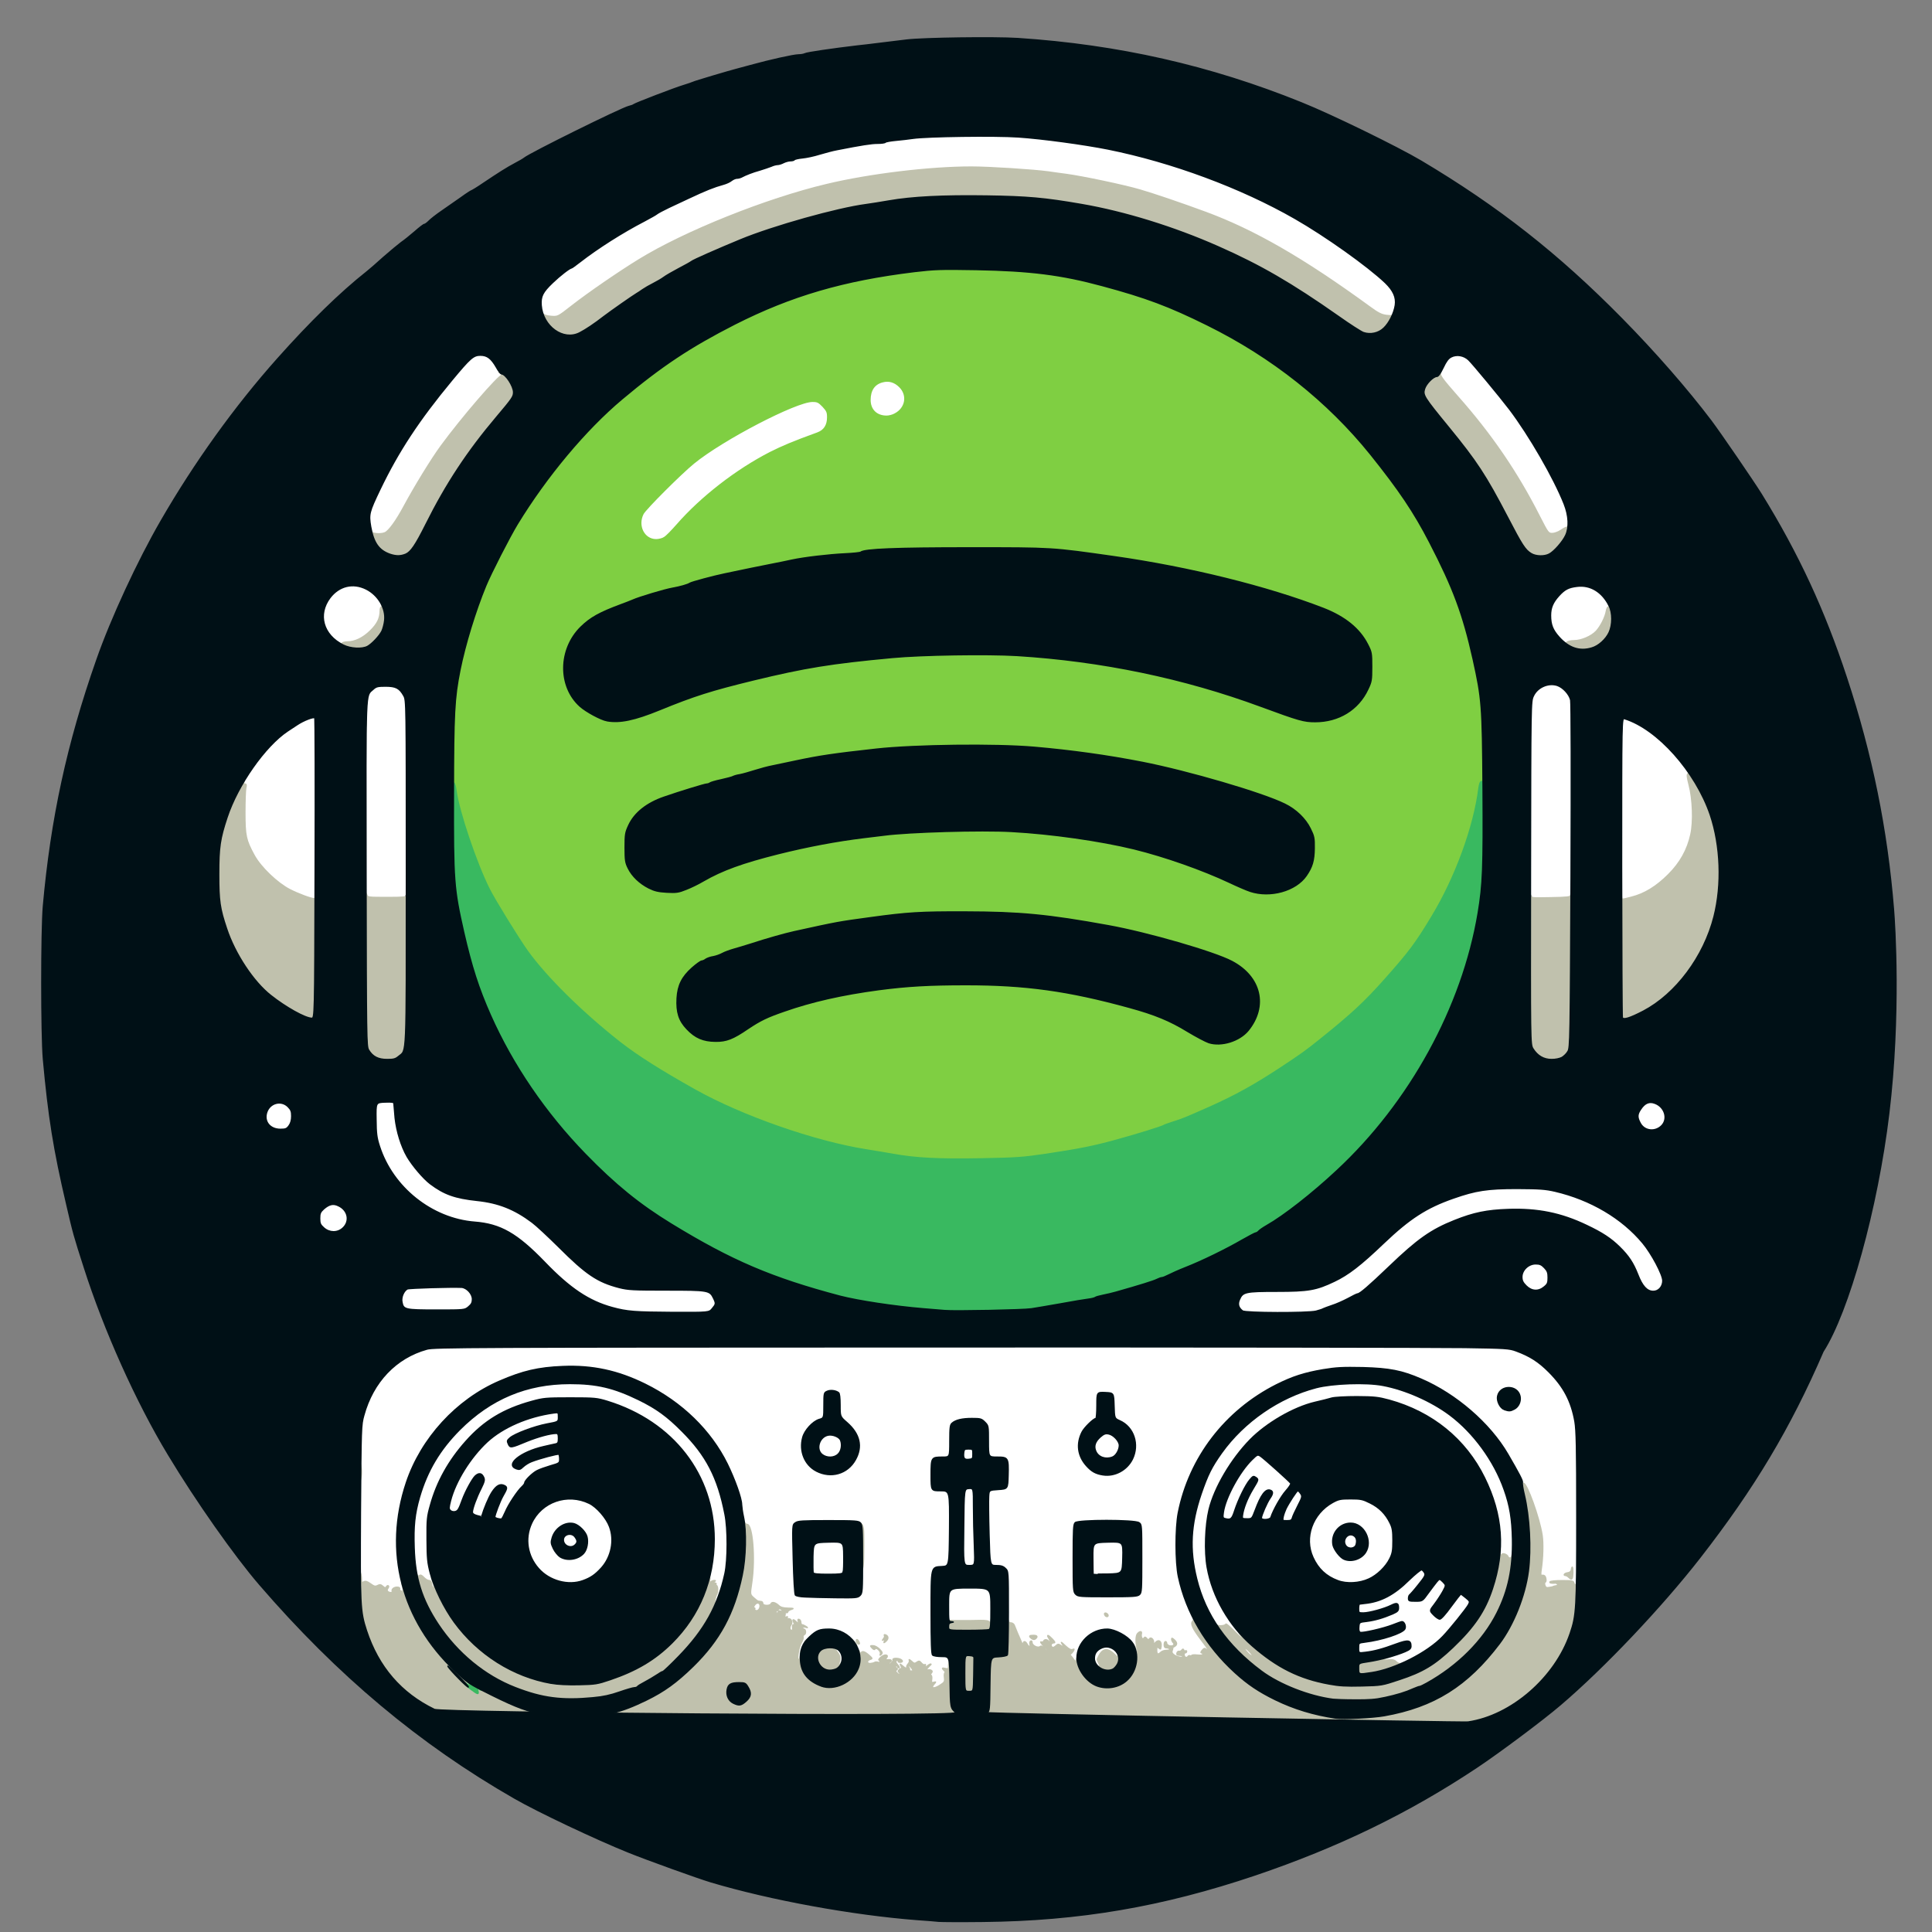<?xml version="1.0" encoding="utf-8"?>
<svg viewBox="2500 2500 15500 15500" xmlns="http://www.w3.org/2000/svg">
  <rect x="2500" y="2500" width="15500" height="15500" fill="#808080" stroke="none"/>
  <g>
    <g style="transform:none" fill="#FFF" stroke="#FFF" stroke-width="10">
      <path d="M9956 16072c-2-4-10-38-16-75-8-43-17-67-25-67s-16-9-20-19c-3-11-12-22-20-25-11-4-15 2-15 24 0 29-1 30-49 30-30 0-51-5-54-12s-6-1-6 15c-1 24-5 27-34 27-38 0-67-25-67-58 0-17-6-22-25-22s-25-5-25-22c0-16-3-19-9-10-5 8-38 16-84 19-77 6-77 6-77-35 0-38-2-41-31-44-27-3-34-10-48-45-21-54-64-99-123-129-77-39-128-31-198 32-50 45-70 82-79 143-6 45-7 46-45 49-39 3-39 3-34-81 4-55 11-94 22-108 18-26 22-89 6-89-5 0-10 9-10 20 0 17-7 20-39 20-42 0-51-11-51-60 0-19-6-31-19-35-10-3-21-15-24-25-4-15-14-20-36-20-28 0-31-3-31-30s-3-30-30-30c-24 0-31 5-36 26-6 25-10 26-52 21-52-6-63-18-60-69 1-20-4-43-11-52-15-18-12-99 9-246 18-130-10-322-49-333-14-3-20-22-30-83-20-134-28-166-70-274-129-333-375-597-715-765-211-104-431-153-631-142-491 29-926 316-1155 763-130 253-178 594-120 854 13 58 24 123 24 145 1 40 1 40-42 40-23 0-42 3-42 8 0 4-22 7-50 7-27 0-50-4-50-9 0-21-34-41-69-41-20 0-46-7-57-15-10-8-33-15-51-15-31 0-31 0-38-74-4-41-5-339-2-662 4-562 6-593 26-669 71-267 256-461 506-532 56-15 336-16 3980-18 2156 0 4109 2 4340 6 393 6 424 7 478 27 109 40 180 85 262 167 121 121 182 237 210 401 13 75 15 190 13 729-3 640-3 640-40 643-29 2-38-1-38-12 0-8-4-17-10-21-15-9-60 6-60 20 0 18-54 35-110 35-53 0-60-8-60-66 0-24-5-34-15-34-19 0-20-51-4-166 15-103 3-186-47-344-47-152-81-227-105-233-11-3-19-14-19-25 0-26-67-152-136-257-206-313-554-554-903-625-197-40-531-15-711 53-483 182-839 599-936 1094-24 120-23 339 1 453 20 96 65 231 102 303 15 31 23 62 21 87-2 33 6 49 60 118 50 64 62 88 62 116 0 32-3 36-25 36-15 0-25 6-25 14 0 15-33 21-182 32-65 5-80 3-102-12-14-11-26-25-26-31 0-17-8-16-26 2-9 8-33 15-55 15-38 0-39-1-39-35 0-24-5-35-15-35-8 0-15-9-15-20s-6-20-12-20c-7 0-22-3-34-6-20-5-21-3-16 45 5 51 5 51-37 51-33 0-41-3-41-19 0-10-15-38-34-63-26-34-51-52-99-73-59-25-68-26-104-15-95 31-158 105-172 199-6 45-7 46-44 49-31 3-39-1-49-22-6-14-15-26-19-26s-9-12-11-27c-3-28-28-46-28-20 0 11-18 17-71 22-63 6-72 5-84-12-11-15-35-23-104-32-78-11-91-16-97-34-4-12-17-44-29-72-12-27-25-58-28-67-4-10-16-18-27-18-19 0-20-6-20-206s-1-207-22-230c-18-19-33-24-74-24-52 0-52 0-59-252-3-139-5-289-3-333 3-80 3-80 78-85s75-5 78-82c4-109-2-118-88-118-70 0-70 0-70-126 0-125 0-126-29-155-24-23-38-29-74-29-50 0-104 16-129 38-15 13-18 34-18 144 0 128 0 128-56 128-90 0-94 5-94 115 0 95 0 95 75 95s75 0 73 333c-3 332-3 332-60 335-90 5-88-5-88 342 0 217 3 299 12 308 7 7 40 12 76 12 65 0 65 0 58 77-3 42-11 80-17 84-7 4-14 29-16 56-5 45-9 52-48 76-40 26-98 36-109 19zm-588-800c16-16 20-40 25-178 12-276 10-314-15-341-21-23-25-23-234-23-190 0-214 2-234 18-23 18-23 18-15 265 5 169 11 249 19 256 13 11 64 14 288 19 134 3 148 2 166-16zm2244-9c16-15 18-36 18-259 0-240 0-243-22-258-33-24-429-24-452 0-14 13-16 51-16 255 0 226 1 240 20 259s33 20 227 20c178 0 209-2 225-17zm-2365-993c39-22 61-44 83-83 51-90 33-158-65-244-55-48-55-48-55-139 0-99-10-122-50-109-18 6-20 14-20 109 0 103 0 103-39 114-49 15-116 87-131 141-22 81 26 172 112 215 67 34 101 33 165-4zm2233-5c46-32 88-96 96-147 11-66-48-157-123-190-42-19-42-19-45-121s-3-102-40-105c-38-3-38-3-38 102 0 58-4 106-8 106-5 0-27 16-51 36-71 62-100 146-72 216 14 38 80 108 116 125 46 20 118 11 165-22zm3160-505c27-27 25-55-6-79-27-21-35-20-66 7-24 20-23 43 2 70 26 27 44 28 70 2z"/>
      <path d="M8994 15147c-2-7-3-78-2-157 3-145 3-145 156-148 152-3 152-3 152 142 0 79-3 151-6 160-5 14-28 16-150 16-109 0-146-3-150-13zM11238 15153c-3-5-4-75-4-158 1-150 1-150 154-153s153-3 150 155-3 158-150 161c-80 1-148-1-150-5zM9066 14199c-24-19-26-27-26-89 0-91 22-120 98-128 62-6 96 2 122 28 16 16 20 34 20 90 0 62-3 74-25 95-21 22-33 25-93 25-55 0-75-4-96-21zM11299 14215c-36-20-53-65-47-127 5-44 11-57 43-86 35-33 40-34 98-30 52 4 64 9 88 36 25 27 29 41 29 88 0 65-21 111-56 124-37 14-125 11-155-5zM9180 15876c0-19 5-38 10-41 15-9 12-41-5-55-8-7-15-28-15-46 0-34 1-34 45-34 39 0 46 4 60 30 8 16 15 51 15 78 0 65-27 102-76 102-32 0-34-2-34-34zM11262 15880c-15-24-16-124-2-151 19-34 68-52 131-47 80 6 109 33 109 100 0 46-1 48-29 48-19 0-42-11-63-30-33-30-33-30-50-8-11 15-13 27-7 33 5 5 9 24 9 42 0 32-1 33-43 33-31 0-45-5-55-20zM13676 15865c-4-11-21-15-61-15-55 0-55 0-55-34 0-19 3-36 8-39 4-2 0-2-8 0-8 3-54 7-102 10-88 6-88 6-88-65s0-71 48-77c69-9 194-36 189-41-2-2-38 3-80 12-42 8-93 14-114 12-38-3-38-3-38-73s0-70 45-76 45-6-2-7c-48-2-48-2-48-67 0-72-5-68 95-79 29-3 85-23 135-47 67-33 103-60 174-130 81-80 93-89 127-89 45 0 69 27 69 77 0 23-14 49-55 100-30 37-49 70-43 72 11 4 38-27 98-114 31-43 41-50 74-53 74-6 109 64 69 141-9 18-32 56-51 85-28 41-33 55-23 65 8 8 14 8 19 1 4-5 34-47 66-92 55-76 62-82 94-82 22 0 48 9 69 26 28 21 33 31 33 67 0 46-26 86-159 243-91 107-172 172-294 234-105 53-178 67-191 35z"/>
      <path d="M12479 15789c-19-21-29-42-29-62 0-25-13-44-61-93-59-60-61-61-107-57-47 5-47 5-93-79-84-149-129-298-149-488-21-197-1-361 70-564 51-148 81-208 161-320 179-250 460-444 759-523 130-34 455-44 595-18 177 33 386 125 534 235 143 107 295 290 381 460 40 80 87 217 104 308 20 104 31 292 22 375-8 67-8 67-52 67-24 0-44-4-44-9 0-6-15-11-32-13-33-3-33-3-30-90 6-171-35-344-128-533-152-309-421-527-765-621-84-23-121-28-230-28-71-1-148 4-170 10-22 7-83 22-135 34-243 57-492 233-659 466-296 412-293 878 8 1273 34 44 66 83 71 86 6 3 10 22 10 41 0 27 8 41 35 65 29 26 35 38 35 70 0 38-1 39-36 39-27 0-43-7-65-31zM10410 15563c0-36 0-36-165-30s-165 6-165-159c0-164 0-164 200-164s200 0 200 195 0 195-35 195c-34 0-35-1-35-37zM8200 15357c0-17 4-47 9-65 13-43 5-62-26-62-25 0-26-1-20-62 3-35 13-99 21-143 40-212-4-477-111-675-148-272-408-478-728-577-84-26-102-27-270-28-166 0-188 3-280 28-224 62-380 156-526 319-138 154-234 326-286 514-25 88-28 115-27 244 1 126 5 158 29 245 15 55 30 117 32 138 5 38 5 38-38 35-40-3-44-6-47-30-2-19-9-28-21-28-10 0-24-7-31-15s-23-15-36-15c-36 0-45-51-51-262-6-207 3-298 43-437 62-212 162-380 322-541 257-257 535-370 914-370 249 0 373 28 583 130 141 69 228 132 345 250 196 195 288 373 347 668 12 64 17 136 17 272-1 198-9 260-61 418-27 82-27 82-65 82-36 0-38-1-38-33z"/>
      <path d="M6953 15215c-102-31-176-96-222-195-23-48-26-68-26-160 0-94 3-111 29-167 31-68 89-129 154-162 87-44 227-50 337-14 72 23 164 118 194 198 20 51 22 74 19 160-5 115-23 168-83 234-50 55-85 79-148 102-61 22-189 25-254 4zm157-250c60-31 87-97 58-138-11-15-12-10-10 31 5 65-12 82-80 82-69 0-88-18-89-84 0-51 0-51-17-18-15 31-15 35 3 69 19 35 67 73 93 73 7 0 26-7 42-15zm-9-199c-18-10-32-11-53-4-15 6-28 12-28 14s24 4 53 4c49-1 51-1 28-14zM13203 15211c-94-35-157-93-200-186-25-54-28-71-28-165 0-92 4-112 27-162 33-72 93-136 160-174 50-28 59-29 173-29 116 0 123 1 187 33 73 36 124 87 160 161 20 40 23 61 23 171 0 113-2 130-25 175-32 65-101 132-170 164-76 35-229 41-307 12zm178-244c47-31 70-80 57-118-16-46-23-41-23 14 0 81-5 87-74 87-51 0-62-3-75-22-25-36-15-120 17-140 18-11 85-10 108 2 33 18 21 3-16-20-32-19-39-21-66-10-48 20-83 74-80 122 2 33 76 104 112 107 3 1 21-9 40-22zM10202 14753c3-338 3-338 71-341 67-3 67-3 67 135 0 76 3 229 7 341 6 202 6 202-71 202-76 0-76 0-74-337zM12762 14668c6-63 6-63-13-23-10 22-20 48-23 58-3 14-16 17-70 17-56 0-66-3-66-17-1-17-1-17-11 0-14 24-136 25-146 1-5-15-7-15-15 0-9 17-71 22-117 9-23-6-23-9-18-77 10-131 103-318 221-443 42-46 54-53 86-53 43 0 66 16 208 147 76 70 92 90 92 114 0 25 4 29 29 29 36 0 61 31 61 75 0 18-17 65-38 106s-41 84-44 97c-6 20-12 22-73 22-68 0-68 0-63-62zM6463 14713c-19-4-23-11-23-42 0-42 30-136 60-190 20-36 20-36-4-7-31 38-72 121-88 180-11 42-15 46-43 46-16 0-47-5-67-11-37-10-38-11-38-58 0-53 23-128 65-211 20-39 23-51 11-40-18 14-73 118-95 180-20 54-35 84-46 92-16 12-100 9-113-4-30-30-2-157 63-294 153-319 435-514 793-549 72-8 72-8 72 62s0 70-91 87c-87 17-204 54-195 63 2 2 21-3 42-11 55-21 137-36 194-36 50 0 50 0 50 70 0 64-2 70-22 74-105 21-181 43-223 63-27 13-41 20-30 17 104-34 226-64 250-62 30 3 30 4 33 69 3 67 3 67-70 88-40 12-89 29-108 39-37 18-100 80-100 98 0 6-9 19-21 30-36 32-112 147-135 204-22 53-25 55-61 56-21 1-48 0-60-3zM10204 14227c-3-8-4-41-2-73 3-59 3-59 68-59s65 0 65 70 0 70-63 73c-46 2-64-1-68-11zM7522 13049c-163-21-323-87-463-190-46-34-145-125-219-202-222-230-355-306-562-322-343-27-657-278-764-610-23-72-26-97-28-245-1-165-1-165 101-168 84-2 103 0 103 12 0 7 5 60 10 116 27 257 177 487 388 594 69 35 142 53 270 67 171 18 300 69 441 175 34 25 130 115 214 198 220 220 311 281 485 326 72 18 111 20 382 20 267 0 305 2 331 17 61 36 79 138 33 192-26 31-26 31-342 30-175-1-345-5-380-10zM12439 13047c-40-30-50-92-25-152s48-65 299-65c255 0 317-11 463-81 111-53 209-128 395-306 209-199 342-285 560-361 186-65 269-77 539-77 215 0 256 3 336 22 371 88 672 304 814 586 44 87 50 106 50 162 0 48-5 68-21 89-18 23-27 26-85 26-56 0-67-3-93-27-18-17-43-60-61-107-69-176-185-288-413-396-382-182-796-168-1159 39-113 65-188 125-363 293-162 155-235 218-253 218-5 0-40 17-78 38-38 20-96 46-129 56-33 11-64 23-70 26-34 23-125 30-397 30-215-1-297-4-309-13zM5719 13021c-47-38-34-182 19-209 24-13 449-23 497-12 62 14 85 48 85 125 0 58-2 65-31 89-31 26-31 26-289 26-236 0-260-2-281-19z"/>
      <path d="M14714 12846c-32-32-34-38-34-101s2-69 34-101 37-34 106-34c68 0 74 2 101 31s29 37 29 109c0 75-1 79-31 104-26 23-40 26-101 26-66 0-72-2-104-34zM5068 12381c-29-25-32-35-35-92-4-75 8-104 56-136 44-30 122-31 168-3 48 29 66 72 61 143-4 52-9 64-36 88-29 26-39 29-107 29s-78-3-107-29zM15681 11588c-94-35-95-218-1-265 33-17 93-16 135 1 51 22 75 68 75 143 0 54-4 67-28 94-23 26-36 31-87 35-35 2-74-1-94-8zM4639 11562c-25-23-33-38-36-79-6-63 10-116 44-143 20-16 41-20 95-20 64 0 72 3 99 29 27 27 29 35 29 106 0 62-4 83-21 106-20 28-24 29-100 29-72 0-81-2-110-28zM15480 8990c0-760 0-760 35-760 121 0 378 185 515 370 44 59 50 74 50 116 1 27 7 78 15 114 8 38 14 121 15 201 0 160-19 251-77 362-47 91-170 218-268 275-67 39-202 82-259 82-26 0-26 0-26-760zM4920 9721c-211-67-397-247-466-451-16-46-19-86-19-252 0-109-3-198-7-198-5 0-8-15-8-33 0-84 215-356 357-452 21-14 55-36 76-50 54-37 136-66 171-63 31 3 31 3 34 761 2 757 2 757-40 756-24 0-68-8-98-18zM14750 8918c0-811 0-819 21-863 28-59 73-86 153-92 81-7 126 8 170 57 27 31 36 50 42 97 6 51-2 1602-8 1608-2 2-87 5-190 7-188 5-188 5-188-814zM5415 9718c-2-7-6-373-9-813-5-760-4-802 13-840 10-22 31-51 45-65 26-23 35-25 129-25 115 0 139 10 176 76 21 36 21 46 21 858 0 821 0 821-185 821-140 0-187-3-190-12zM5168 7672c-91-68-129-190-97-316 15-58 75-135 129-163 40-22 55-24 141-21s101 6 145 33c60 37 114 113 114 161 0 19-4 34-10 34-5 0-10 12-10 28 0 121-138 252-266 252-18 0-36 5-39 10-12 19-70 9-107-18zM14976 7639c-54-60-66-97-66-202 0-91 13-129 66-187 52-57 85-72 179-78 129-8 201 26 269 128 17 25 22 100 7 100-4 0-11 15-14 33-8 48-44 120-80 160-39 42-120 77-181 77-25 0-48 5-51 10-3 6-23 10-45 10-33 0-44-6-84-51zM7666 6839c-41-32-56-71-56-144 0-45 6-77 19-103 20-39 303-322 406-406 176-144 534-345 820-460 74-30 101-36 163-36 75 0 75 0 114 40 37 40 38 42 38 118 0 96-19 133-82 156-198 72-278 106-378 156-271 139-552 356-748 580-98 112-111 120-198 120-57 0-77-4-98-21zM5489 6813c-36-4-36-4-48-73-15-91-14-120 5-177 38-117 210-442 317-603 128-191 405-541 482-608 33-30 41-32 109-32 88 0 111 15 158 96 16 30 36 54 44 54 9 0 14 12 14 35 0 22-5 35-13 35-28 0-326 347-488 568-77 105-215 330-299 487-23 44-62 108-86 141-56 80-80 89-195 77zM14821 6673c-179-353-386-656-656-961-165-188-168-194-114-301 39-79 67-94 160-89 59 3 72 8 100 33 33 32 253 297 331 400 157 208 354 548 437 758 26 65 31 91 31 162 0 53-4 85-11 85-5 0-27 11-47 25-29 20-49 25-99 25-62 0-62 0-132-137zM9524 5860c-11-4-33-22-47-40-24-28-27-39-27-111 0-114 26-157 109-179 71-19 137-5 185 40 40 38 41 40 44 117 3 69 1 82-20 112-34 51-81 71-158 70-36 0-74-4-86-9zM6847 5063c-27-7-37-44-37-132 0-91 17-124 103-204 52-47 130-107 142-107 3 0 33-22 68-49 140-109 341-237 517-328 47-25 92-50 100-57s51-30 95-51c44-20 116-54 160-75 136-64 203-91 280-112 22-6 51-19 64-30 13-10 32-18 42-18 11 0 27-4 37-9 36-19 89-40 147-56 33-10 74-24 92-31 17-8 40-14 51-14s33-7 48-15c16-8 41-15 56-15s29-4 32-9c3-4 31-11 63-14s94-16 138-30c44-13 107-30 140-36 199-39 275-51 326-51 32 0 60-4 63-9 3-4 40-11 83-15s105-11 138-16c106-16 714-24 905-11 192 13 524 58 720 97 512 103 1066 308 1500 557 160 91 431 274 560 377 228 182 258 225 246 350-3 38-11 81-18 95-12 26-13 27-82 20-79-8-91-14-223-112-441-327-886-581-1262-720-201-74-410-145-526-179-126-37-458-107-591-125-44-6-108-14-144-20-107-15-467-39-587-39-224 0-677 47-923 96-482 95-997 276-1477 517-216 108-540 318-770 498-114 89-114 89-186 88-40-1-80-3-90-6z"/>
    </g>
  </g>
  <g>
    <g style="transform:none" fill="#C0C1AD" stroke="#C0C1AD" stroke-width="10">
      <path d="M 10232 16446 C 10227 16454 6186 16325 6139 16313 C 5868 16247 5609 16039 5481 15783 C 5392 15607 5360 15461 5360 15234 C 5360 15127 5363 15100 5374 15100 C 5389 15100 5400 15130 5400 15173 C 5400 15197 5403 15199 5418 15191 C 5432 15183 5445 15187 5472 15206 C 5502 15228 5511 15230 5530 15220 C 5548 15211 5555 15212 5571 15226 C 5588 15241 5593 15242 5600 15230 C 5605 15222 5612 15219 5616 15223 C 5620 15226 5618 15235 5612 15243 C 5599 15259 5609 15274 5633 15277 C 5645 15277 5649 15273 5646 15264 C 5643 15256 5650 15245 5661 15239 C 5683 15228 5715 15234 5706 15249 C 5700 15259 5725 15272 5733 15264 C 5736 15261 5734 15244 5729 15227 C 5722 15199 5722 15197 5734 15213 C 5741 15222 5752 15230 5758 15230 C 5764 15230 5776 15254 5785 15283 C 5814 15373 5908 15551 5978 15649 C 6041 15738 6233 15938 6286 15970 C 6299 15978 6310 15990 6310 15997 C 6310 16004 6319 16010 6330 16010 C 6340 16010 6423 16046 6512 16089 C 6755 16207 6886 16240 7120 16240 C 7324 16239 7454 16208 7657 16109 C 7798 16040 7897 15969 8031 15838 C 8245 15628 8360 15415 8424 15110 C 8445 15013 8450 14962 8450 14845 C 8450 14714 8457 14673 8474 14715 C 8477 14723 8486 14730 8494 14730 C 8538 14730 8560 15006 8531 15198 C 8517 15292 8517 15292 8546 15318 C 8562 15333 8579 15346 8585 15346 C 8590 15347 8601 15348 8608 15349 C 8614 15349 8620 15357 8620 15365 C 8620 15384 8679 15385 8686 15366 C 8693 15349 8722 15356 8749 15382 C 8764 15396 8785 15401 8823 15402 C 8869 15403 8872 15404 8848 15412 C 8832 15417 8820 15426 8820 15432 C 8820 15438 8813 15440 8805 15437 C 8797 15433 8788 15436 8784 15442 C 8779 15449 8782 15450 8790 15445 C 8800 15439 8802 15442 8798 15458 C 8794 15474 8796 15477 8808 15473 C 8819 15468 8821 15470 8815 15480 C 8809 15489 8811 15492 8822 15488 C 8845 15479 8862 15514 8846 15536 C 8832 15555 8835 15580 8852 15580 C 8857 15580 8860 15574 8859 15568 C 8856 15541 8860 15529 8871 15536 C 8878 15540 8878 15535 8870 15520 C 8854 15490 8862 15486 8889 15512 C 8912 15533 8912 15533 8905 15510 C 8900 15494 8901 15489 8911 15492 C 8919 15495 8925 15505 8925 15516 C 8925 15526 8930 15535 8935 15535 C 8941 15535 8954 15541 8965 15548 C 8984 15560 8984 15561 8963 15555 C 8949 15551 8940 15553 8940 15559 C 8940 15565 8944 15570 8949 15570 C 8965 15570 8968 15608 8953 15614 C 8945 15618 8940 15626 8943 15634 C 8946 15641 8940 15662 8929 15679 C 8907 15716 8890 15827 8908 15816 C 8915 15812 8920 15794 8920 15777 C 8920 15743 8951 15667 8969 15656 C 8987 15645 8982 15672 8959 15709 C 8941 15739 8939 15749 8949 15802 C 8962 15879 9004 15938 9070 15974 C 9133 16008 9180 16010 9235 15982 C 9316 15941 9370 15860 9370 15781 C 9370 15736 9384 15719 9395 15753 C 9399 15766 9403 15770 9407 15763 C 9415 15743 9435 15748 9470 15778 C 9501 15806 9501 15807 9481 15813 C 9452 15820 9453 15849 9483 15846 C 9496 15845 9511 15841 9517 15837 C 9523 15833 9535 15833 9544 15836 C 9553 15839 9560 15838 9560 15832 C 9560 15826 9556 15820 9552 15818 C 9547 15816 9555 15805 9570 15793 C 9600 15768 9634 15776 9611 15803 C 9601 15816 9603 15818 9624 15816 C 9650 15813 9659 15823 9640 15835 C 9635 15838 9630 15845 9630 15850 C 9630 15856 9639 15852 9649 15843 C 9660 15834 9666 15822 9664 15815 C 9659 15802 9708 15801 9728 15814 C 9746 15825 9742 15836 9721 15836 C 9710 15836 9704 15832 9706 15828 C 9712 15818 9696 15817 9687 15827 C 9683 15830 9690 15844 9702 15857 C 9714 15870 9718 15880 9712 15880 C 9705 15880 9700 15875 9700 15869 C 9700 15864 9695 15862 9689 15866 C 9681 15870 9682 15875 9691 15881 C 9702 15888 9702 15892 9692 15898 C 9683 15905 9684 15911 9700 15925 C 9711 15935 9720 15938 9720 15932 C 9720 15926 9716 15918 9710 15915 C 9704 15911 9705 15904 9713 15896 C 9719 15888 9729 15884 9733 15887 C 9738 15890 9736 15882 9730 15869 C 9718 15846 9718 15846 9736 15861 C 9765 15886 9784 15895 9776 15881 C 9771 15874 9776 15860 9785 15850 C 9795 15839 9799 15826 9794 15818 C 9790 15811 9798 15815 9812 15827 C 9833 15847 9838 15848 9855 15836 C 9872 15824 9877 15824 9892 15842 C 9901 15853 9914 15859 9919 15855 C 9926 15851 9927 15856 9923 15867 C 9917 15884 9918 15884 9937 15868 C 9948 15858 9961 15850 9966 15850 C 9971 15850 9971 15854 9965 15858 C 9960 15862 9948 15874 9940 15884 C 9927 15902 9927 15903 9941 15898 C 9950 15895 9963 15896 9970 15900 C 9981 15907 9981 15911 9971 15924 C 9963 15934 9962 15940 9968 15940 C 9974 15940 9977 15954 9975 15971 C 9971 15998 9973 16001 9991 15997 C 10011 15992 10011 15992 9994 16011 C 9964 16045 9991 16052 10038 16022 C 10078 15997 10081 15992 10077 15958 C 10074 15937 10077 15920 10082 15920 C 10087 15920 10084 15913 10076 15904 C 10054 15883 10056 15879 10085 15886 C 10106 15891 10110 15889 10110 15869 C 10110 15830 10121 15800 10136 15800 C 10146 15800 10149 15840 10152 15986 C 10155 16172 10155 16172 10198 16210 C 10240 16248 10240 16248 10240 16341 C 10240 16393 10236 16440 10232 16446 Z M 8461 16114 C 8483 16091 8484 16087 8469 16062 C 8453 16032 8422 16023 8391 16040 C 8363 16054 8364 16094 8392 16120 C 8420 16146 8432 16145 8461 16114 Z M 9816 15886 C 9809 15875 9797 15864 9789 15861 C 9777 15857 9777 15859 9788 15873 C 9796 15882 9799 15893 9797 15897 C 9794 15902 9800 15906 9811 15906 C 9827 15906 9828 15903 9816 15886 Z M 8744 15429 C 8740 15421 8744 15420 8759 15425 C 8783 15432 8786 15427 8767 15411 C 8756 15403 8749 15405 8735 15420 C 8718 15439 8718 15440 8734 15440 C 8744 15440 8748 15435 8744 15429 Z M 8596 15373 C 8588 15354 8567 15357 8552 15380 C 8544 15393 8544 15400 8551 15400 C 8556 15400 8559 15404 8555 15409 C 8552 15414 8558 15420 8567 15422 C 8586 15426 8604 15395 8596 15373 Z M 14308 16345 C 14271 16351 10370 16460 10370 16340 C 10370 16231 10372 16220 10390 16210 C 10408 16200 10410 16187 10412 15982 C 10415 15765 10415 15765 10480 15762 C 10516 15760 10548 15754 10552 15747 C 10556 15740 10560 15680 10560 15613 C 10560 15510 10562 15490 10575 15490 C 10583 15490 10590 15497 10590 15505 C 10590 15513 10599 15520 10610 15520 C 10621 15520 10633 15528 10637 15538 C 10643 15555 10675 15631 10697 15680 C 10706 15698 10709 15700 10709 15688 C 10710 15664 10727 15665 10740 15690 C 10754 15715 10770 15716 10763 15691 C 10760 15681 10763 15669 10769 15666 C 10775 15662 10780 15667 10780 15678 C 10780 15702 10827 15725 10845 15710 C 10854 15702 10865 15707 10884 15731 C 10899 15748 10913 15760 10916 15757 C 10919 15754 10902 15733 10878 15710 C 10854 15687 10843 15670 10852 15673 C 10861 15676 10871 15673 10874 15665 C 10881 15645 10920 15658 10913 15678 C 10909 15693 10910 15693 10919 15680 C 10926 15669 10925 15659 10914 15643 C 10893 15610 10910 15615 10943 15650 C 10963 15671 10967 15680 10956 15680 C 10936 15680 10925 15699 10939 15713 C 10946 15720 10955 15718 10970 15705 C 10988 15688 10991 15688 11015 15704 C 11041 15721 11041 15721 11024 15693 C 11009 15669 11011 15670 11046 15703 C 11075 15730 11092 15739 11104 15734 C 11120 15728 11121 15729 11109 15749 C 11101 15760 11092 15770 11087 15770 C 11083 15770 11084 15776 11090 15783 C 11096 15789 11107 15804 11115 15815 C 11130 15835 11130 15835 11136 15813 C 11146 15776 11164 15787 11184 15843 C 11208 15911 11279 15981 11341 15999 C 11428 16023 11521 15972 11566 15876 C 11587 15831 11589 15816 11584 15753 C 11580 15713 11580 15680 11583 15680 C 11593 15680 11620 15737 11613 15744 C 11609 15747 11612 15750 11619 15750 C 11627 15750 11629 15743 11624 15728 C 11610 15683 11611 15620 11627 15605 C 11647 15584 11663 15586 11657 15609 C 11651 15635 11667 15660 11678 15642 C 11685 15632 11689 15632 11700 15645 C 11710 15657 11715 15658 11721 15649 C 11734 15628 11762 15658 11754 15684 C 11748 15704 11748 15704 11766 15682 C 11799 15642 11828 15673 11811 15729 C 11811 15731 11803 15727 11795 15720 C 11782 15709 11780 15712 11780 15739 C 11780 15773 11790 15778 11814 15755 C 11822 15747 11843 15740 11860 15740 C 11878 15740 11889 15736 11885 15730 C 11882 15725 11870 15720 11859 15720 C 11845 15720 11840 15713 11840 15695 C 11840 15681 11845 15670 11850 15670 C 11856 15670 11860 15676 11860 15684 C 11860 15691 11870 15700 11882 15704 C 11910 15711 11929 15695 11912 15678 C 11905 15671 11900 15659 11900 15651 C 11900 15640 11904 15641 11920 15655 C 11945 15677 11946 15696 11923 15709 C 11913 15714 11906 15720 11908 15722 C 11910 15724 11908 15733 11904 15743 C 11899 15756 11904 15766 11921 15778 C 11946 15796 11990 15802 11990 15788 C 11990 15784 11978 15780 11964 15780 C 11945 15780 11939 15776 11942 15763 C 11944 15753 11952 15746 11960 15748 C 11967 15750 11977 15745 11982 15738 C 11990 15728 11993 15728 11997 15738 C 11999 15744 12006 15748 12011 15744 C 12016 15741 12020 15744 12020 15749 C 12020 15755 12016 15760 12010 15760 C 11996 15760 11997 15787 12011 15796 C 12017 15799 12026 15797 12030 15790 C 12034 15783 12043 15781 12049 15784 C 12055 15788 12060 15787 12060 15782 C 12060 15777 12080 15775 12105 15778 C 12135 15781 12150 15779 12150 15771 C 12150 15765 12145 15760 12138 15760 C 12132 15760 12135 15751 12145 15740 C 12162 15721 12164 15721 12182 15736 C 12216 15768 12200 15739 12135 15654 C 12068 15566 12050 15526 12068 15508 C 12074 15502 12076 15491 12073 15484 C 12070 15475 12075 15470 12087 15470 C 12101 15470 12122 15495 12159 15555 C 12261 15723 12438 15909 12590 16011 C 12628 16036 12706 16080 12762 16107 C 13097 16271 13403 16297 13760 16191 C 14071 16098 14279 15948 14501 15655 C 14612 15508 14706 15274 14731 15081 C 14753 14912 14737 14666 14696 14505 C 14678 14440 14675 14370 14689 14370 C 14694 14370 14700 14377 14704 14385 C 14707 14393 14716 14400 14723 14400 C 14751 14400 14850 14675 14872 14815 C 14882 14881 14879 15000 14864 15098 C 14860 15122 14861 15140 14866 15139 C 14888 15135 14898 15142 14902 15165 C 14905 15178 14903 15191 14897 15193 C 14892 15194 14890 15206 14894 15218 C 14900 15236 14907 15240 14928 15236 C 14943 15234 14956 15231 14958 15230 C 14961 15227 14977 15223 14991 15221 C 14996 15221 14998 15215 14995 15210 C 14991 15204 14983 15200 14977 15201 C 14949 15204 14929 15199 14935 15191 C 14938 15185 14981 15181 15031 15181 C 15113 15181 15123 15183 15127 15200 C 15134 15227 15150 15215 15150 15184 C 15150 15161 15152 15160 15165 15174 C 15199 15208 15176 15490 15127 15635 C 15006 15990 14655 16294 14308 16345 Z" style=""/>
      <path d="M13165 16163c-193-25-430-118-575-226-97-72-200-169-276-259-63-76-74-94-74-126 1-31 3-35 13-21 12 17 72 16 82-1 3-5 35 23 72 61 36 38 68 67 70 65 3-2-19-33-47-68-92-114-92-130 1-33 34 36 66 65 71 65 6 0 44 30 86 66 201 172 389 261 637 299 175 28 294 17 472-40 188-61 279-116 428-257 63-60 137-139 164-176 100-132 167-292 198-472 9-52 22-98 27-102 19-13 28-9 21 11-3 11-1 22 5 26 5 3 10 2 10-3 0-15 41-2 47 14 8 21 33 17 33-6 0-13 7-20 20-20 25 0 25 11 5 145-58 388-298 717-678 928-26 15-52 27-57 27-6 0-29 9-53 19-59 27-127 48-232 71-73 16-124 19-265 18-96 0-188-3-205-5zm-643-415c-41-42-52-31-12 12 17 18 34 30 37 26 4-4-7-21-25-38zM6895 16150c-205-27-449-134-622-272-93-73-217-211-288-318-93-140-165-316-165-401 0-43 15-60 25-29 5 16 10 18 19 11 9-8 19-4 36 14 13 14 31 25 41 25 12 0 19 9 21 27 2 14 9 28 15 31 10 3 9-7-2-38-18-52-18-50 0-50 9 0 15 9 15 25 0 13 6 28 14 32s37 52 65 105c222 425 661 696 1091 675 153-7 383-94 553-209 175-117 353-353 422-558 16-49 27-66 42-68 17-3 20 2 17 24-2 20 0 24 9 15 6-6 18-11 27-11 13 0 13 1 0 10-13 8-12 10 3 10 10 0 15 5 12 10-3 6-2 10 2 10 12 0 15 48 4 68-15 31-22 72-11 72 5 0 9-3 8-7-1-5 5-21 12-38 7-16 16-41 21-55 6-16 7-1 3 45-10 137-120 320-308 513-65 67-123 122-128 122s-28 13-51 29c-23 15-66 41-95 56s-55 31-58 36-14 9-25 9-65 16-120 35c-71 25-131 38-207 45-122 11-308 11-397 0zM10210 15925c0-175 0-175 64-175 36 0 67 3 69 8 3 4 3 82 0 175-6 167-6 167-69 167-64 0-64 0-64-175z" style=""/>
      <path d="M 13377 15953 C 13373 15950 13370 15917 13370 15881 C 13370 15814 13370 15814 13473 15797 C 13529 15788 13600 15780 13630 15781 C 13685 15782 13685 15782 13641 15796 C 13579 15815 13577 15823 13634 15817 C 13673 15814 13687 15817 13702 15832 C 13713 15843 13728 15849 13736 15846 C 13745 15842 13750 15848 13750 15863 C 13750 15882 13738 15890 13678 15912 C 13576 15949 13397 15974 13377 15953 Z M 9059 15901 C 9033 15874 9030 15865 9030 15803 C 9030 15743 9033 15730 9053 15712 C 9073 15693 9088 15690 9156 15690 C 9235 15690 9235 15690 9253 15726 C 9264 15749 9270 15784 9270 15830 C 9270 15918 9256 15930 9157 15930 C 9095 15930 9086 15927 9059 15901 Z M 9260 15809 C 9260 15779 9232 15730 9214 15730 C 9201 15730 9202 15735 9219 15756 C 9244 15788 9245 15814 9225 15855 C 9210 15885 9210 15885 9235 15857 C 9249 15842 9260 15820 9260 15809 Z M 11308 15918 C 11288 15901 11270 15846 11271 15806 C 11273 15779 11273 15779 11277 15800 C 11283 15837 11302 15870 11316 15870 C 11326 15870 11326 15864 11315 15843 C 11307 15828 11302 15814 11303 15811 C 11342 15720 11382 15712 11451 15781 C 11469 15799 11470 15799 11470 15782 C 11470 15757 11430 15722 11393 15714 C 11359 15707 11307 15729 11291 15757 C 11285 15767 11281 15771 11281 15765 C 11280 15737 11319 15708 11363 15703 C 11404 15698 11416 15701 11460 15731 C 11506 15763 11510 15768 11510 15808 C 11510 15857 11489 15904 11461 15920 C 11434 15934 11327 15933 11308 15918 Z M 9563 15769 C 9570 15749 9531 15712 9520 15729 C 9516 15737 9508 15734 9496 15721 C 9480 15703 9480 15703 9504 15703 C 9518 15703 9540 15715 9556 15731 C 9579 15755 9582 15762 9570 15773 C 9560 15783 9558 15782 9563 15769 Z M 9330 15683 C 9330 15648 9331 15647 9349 15664 C 9359 15674 9370 15690 9373 15701 C 9377 15716 9373 15720 9354 15720 C 9333 15720 9330 15715 9330 15683 Z M 9373 15675 C 9364 15650 9377 15646 9390 15669 C 9397 15684 9397 15690 9390 15690 C 9384 15690 9377 15683 9373 15675 Z M 9596 15665 C 9602 15651 9600 15649 9589 15655 C 9577 15663 9577 15661 9588 15647 C 9596 15638 9599 15626 9595 15621 C 9592 15615 9595 15613 9604 15616 C 9628 15625 9630 15647 9609 15666 C 9590 15683 9589 15683 9596 15665 Z M 10777 15646 C 10752 15627 10756 15620 10790 15620 C 10822 15620 10828 15631 10807 15648 C 10799 15655 10790 15655 10777 15646 Z M 10080 15550 C 10080 15503 10083 15490 10095 15490 C 10103 15490 10110 15493 10110 15498 C 10110 15502 10184 15503 10274 15502 C 10439 15498 10439 15498 10443 15537 C 10446 15569 10447 15567 10448 15523 C 10449 15494 10455 15470 10460 15470 C 10467 15470 10470 15495 10468 15538 C 10465 15605 10465 15605 10273 15608 C 10080 15610 10080 15610 10080 15550 Z M 11365 15459 C 11361 15453 11360 15446 11363 15443 C 11370 15436 11390 15449 11390 15461 C 11390 15473 11373 15473 11365 15459 Z M 15086 15155 C 15078 15147 15067 15140 15061 15140 C 15038 15140 15051 15121 15077 15118 C 15093 15116 15104 15108 15106 15097 C 15112 15055 15120 15070 15119 15118 C 15117 15173 15111 15179 15086 15155 Z M 9390 14903 C 9390 14708 9390 14707 9410 14725 C 9428 14742 9430 14756 9430 14899 C 9430 15067 9425 15100 9404 15100 C 9393 15100 9390 15064 9390 14903 Z M 5360 14310 C 5360 14249 5363 14230 5374 14230 C 5390 14230 5400 14260 5400 14310 C 5400 14360 5390 14390 5374 14390 C 5363 14390 5360 14371 5360 14310 Z M 5482 11010 C 5415 10969 5414 10966 5407 10601 C 5398 10177 5408 9660 5425 9660 C 5432 9660 5440 9669 5443 9680 C 5448 9699 5457 9700 5604 9700 C 5736 9700 5760 9698 5760 9685 C 5760 9677 5767 9670 5775 9670 C 5788 9670 5790 9746 5790 10291 C 5790 10975 5792 10951 5728 11005 C 5701 11028 5690 11030 5607 11030 C 5533 11030 5509 11026 5482 11010 Z M 14828 11005 C 14754 10955 14753 10949 14747 10625 C 14739 10226 14751 9678 14768 9672 C 14774 9670 14780 9676 14780 9687 C 14780 9704 14790 9705 14940 9702 C 15072 9700 15100 9696 15100 9685 C 15100 9677 15107 9670 15115 9670 C 15128 9670 15130 9747 15130 10303 C 15130 10905 15129 10936 15111 10964 C 15076 11017 15044 11030 14950 11030 C 14876 11030 14860 11027 14828 11005 Z M 15485 10689 C 15482 10676 15481 10445 15482 10176 C 15484 9795 15488 9686 15498 9682 C 15505 9680 15510 9687 15510 9698 C 15510 9718 15510 9718 15588 9698 C 15693 9672 15789 9613 15886 9516 C 15980 9422 16038 9318 16065 9195 C 16088 9093 16081 8908 16051 8796 C 16036 8738 16033 8714 16041 8709 C 16047 8705 16049 8697 16046 8691 C 16041 8684 16048 8680 16064 8680 C 16083 8680 16096 8692 16123 8738 C 16244 8938 16299 9114 16319 9362 C 16359 9845 16204 10253 15874 10535 C 15781 10613 15618 10698 15543 10707 C 15494 10712 15491 10711 15485 10689 Z M 4895 10676 C 4756 10613 4603 10496 4513 10385 C 4379 10218 4295 10045 4244 9825 C 4217 9710 4217 9324 4243 9202 C 4271 9078 4317 8946 4367 8848 C 4405 8773 4416 8760 4437 8760 C 4455 8760 4461 8764 4456 8775 C 4453 8784 4456 8790 4465 8790 C 4476 8790 4478 8797 4472 8823 C 4468 8840 4465 8929 4465 9020 C 4465 9204 4473 9241 4538 9360 C 4590 9457 4724 9585 4825 9637 C 4894 9672 4995 9710 5022 9710 C 5026 9710 5030 9703 5030 9694 C 5030 9685 5034 9680 5040 9682 C 5046 9684 5051 9873 5054 10193 C 5058 10700 5058 10700 5002 10699 C 4965 10699 4927 10691 4895 10676 Z M 5400 8280 C 5400 8219 5403 8200 5414 8200 C 5430 8200 5440 8230 5440 8280 C 5440 8330 5430 8360 5414 8360 C 5403 8360 5400 8341 5400 8280 Z M 15120 7734 C 15049 7710 15030 7696 15030 7667 C 15030 7642 15032 7639 15045 7650 C 15057 7660 15064 7660 15072 7652 C 15079 7645 15104 7640 15128 7640 C 15187 7640 15268 7605 15307 7563 C 15343 7523 15379 7451 15387 7403 C 15390 7385 15397 7370 15402 7370 C 15408 7370 15410 7363 15406 7355 C 15402 7344 15407 7340 15424 7340 C 15456 7340 15460 7355 15460 7466 C 15460 7541 15456 7569 15439 7605 C 15413 7660 15354 7713 15301 7728 C 15263 7740 15149 7743 15120 7734 Z M 5243 7715 C 5217 7704 5210 7695 5210 7674 C 5210 7652 5213 7650 5224 7659 C 5234 7667 5240 7668 5245 7660 C 5248 7655 5266 7650 5284 7650 C 5347 7650 5412 7619 5471 7561 C 5528 7505 5550 7460 5550 7398 C 5550 7382 5554 7370 5560 7370 C 5565 7370 5567 7363 5564 7355 C 5560 7345 5564 7340 5579 7340 C 5593 7340 5604 7349 5611 7368 C 5627 7407 5616 7549 5595 7591 C 5574 7633 5514 7697 5478 7716 C 5442 7735 5286 7734 5243 7715 Z M 5597 6976 C 5538 6954 5500 6919 5470 6855 C 5446 6806 5444 6750 5465 6750 C 5473 6750 5480 6756 5480 6764 C 5480 6782 5553 6789 5588 6774 C 5619 6761 5679 6679 5740 6565 C 5825 6407 5962 6183 6039 6078 C 6206 5850 6499 5511 6529 5509 C 6539 5509 6535 5504 6520 5497 C 6496 5486 6496 5486 6533 5482 C 6601 5476 6650 5546 6650 5647 C 6650 5716 6651 5713 6515 5875 C 6280 6153 6110 6411 5948 6735 C 5863 6905 5826 6958 5785 6976 C 5742 6994 5647 6994 5597 6976 Z M 14754 6971 C 14706 6942 14681 6903 14565 6680 C 14387 6339 14316 6232 14092 5958 C 13892 5713 13886 5705 13892 5634 C 13899 5552 13947 5498 14024 5484 C 14057 5478 14062 5480 14057 5492 C 14050 5512 14071 5541 14195 5682 C 14465 5987 14672 6290 14851 6643 C 14919 6776 14922 6780 14953 6780 C 14971 6780 15002 6769 15022 6755 C 15042 6741 15064 6730 15069 6730 C 15075 6730 15080 6723 15080 6715 C 15080 6707 15087 6700 15095 6700 C 15117 6700 15114 6775 15091 6825 C 15068 6875 14997 6956 14959 6975 C 14916 6998 14793 6995 14754 6971 Z M 6975 5208 C 6900 5181 6830 5098 6830 5036 C 6830 4996 6837 4991 6855 5017 C 6863 5027 6886 5035 6922 5038 C 6976 5042 6976 5042 7091 4952 C 7222 4850 7463 4684 7626 4584 C 7995 4357 8647 4096 9130 3981 C 9475 3898 9959 3840 10293 3840 C 10438 3840 10792 3863 10910 3879 C 10946 3885 11010 3893 11054 3899 C 11187 3917 11519 3987 11645 4024 C 11761 4058 11970 4129 12171 4203 C 12564 4348 12959 4576 13491 4964 C 13555 5011 13583 5025 13621 5030 C 13663 5035 13670 5034 13679 5016 C 13687 4999 13689 5005 13689 5046 C 13690 5094 13686 5102 13645 5148 C 13600 5198 13599 5198 13526 5205 C 13477 5210 13439 5208 13415 5200 C 13394 5193 13300 5133 13206 5067 C 12648 4675 12226 4464 11650 4292 C 11376 4210 11194 4172 10865 4128 C 10543 4086 9945 4093 9660 4142 C 9597 4153 9515 4166 9478 4171 C 9249 4201 8734 4345 8470 4454 C 8284 4531 8093 4615 8077 4628 C 8070 4634 8025 4659 7975 4685 C 7926 4711 7872 4742 7855 4755 C 7839 4767 7800 4790 7770 4805 C 7740 4820 7702 4842 7685 4854 C 7669 4865 7648 4880 7638 4885 C 7603 4906 7433 5025 7375 5069 C 7299 5128 7229 5175 7180 5200 C 7136 5222 7027 5226 6975 5208 Z"/>
    </g>
  </g>
  <g>
    <path d="M9810 11816c-69-8-161-21-205-29-44-9-127-24-185-32-410-64-996-269-1370-478-289-162-471-278-609-386-305-240-590-522-740-731-72-101-259-404-305-495-104-207-246-626-267-789-4-32-12-61-17-65-13-8 2-671 18-786 35-256 127-588 237-855 40-98 191-393 253-495 235-385 547-758 840-1004 317-266 548-419 905-601 452-229 874-352 1440-421 163-19 212-21 525-16 466 7 704 36 1042 128 353 95 537 164 844 316 425 210 832 509 1123 823 336 364 587 737 785 1171 129 281 224 616 277 974 29 199 41 755 16 755-11 0-17 15-22 53-50 407-281 944-561 1308-91 118-325 377-406 450-139 125-363 309-453 372-266 188-500 323-745 432-190 84-214 94-285 116-38 12-74 25-80 29-14 10-213 72-385 119-176 48-292 72-560 112-198 30-219 31-595 34-274 3-427 0-515-9zm2577-1007c99-47 171-151 180-260 5-50 2-67-23-116-35-73-111-149-189-190-145-76-677-229-995-287-468-85-707-108-1120-110-322-1-432 6-725 46-265 36-259 35-615 113-76 17-215 56-350 100-41 13-101 31-133 40s-73 24-91 34-51 22-73 26c-23 3-49 13-60 20-10 8-25 15-33 15s-43 25-77 55c-105 94-142 204-109 320 32 110 156 206 266 208 55 1 129-31 231-101 99-66 152-92 291-140 222-78 467-133 758-172 234-30 405-40 731-40 509 0 837 45 1339 182 205 56 328 107 468 193 127 77 199 107 242 98 14-3 53-18 87-34zm381-1187c149-47 242-168 245-319 2-121-95-253-236-322-180-89-776-263-1142-335-284-56-568-95-875-122-245-21-917-15-1150 11-377 41-500 59-700 101-69 14-152 32-185 39-33 6-96 23-140 37s-97 29-119 33c-21 3-46 10-55 15s-52 16-96 26c-44 9-84 21-90 26-5 4-16 8-24 8-16 0-218 62-345 106-138 48-236 126-282 226-25 54-29 75-29 148 1 69 5 94 25 135 49 100 164 179 276 191 51 5 70 2 129-21 39-15 100-45 137-67 152-88 316-147 598-218 244-61 476-104 690-130 52-6 127-15 165-20 120-16 200-20 545-30 485-15 754 2 1184 74 405 69 773 181 1101 336 196 94 262 106 373 72zM7528 8244c42-9 148-45 235-80 276-113 412-156 752-239 413-100 617-133 1115-180 231-22 808-31 1052-16 679 41 1343 178 1963 407 376 138 400 143 533 98 126-42 210-116 266-234 27-57 31-76 31-150 0-76-4-92-33-150-64-126-181-221-355-289-449-174-1074-329-1677-415-503-72-492-71-1130-71-565 0-815 10-845 35-5 4-62 10-125 13-127 6-327 29-429 51-36 8-104 22-151 31-87 17-259 52-385 79-88 18-267 66-280 75-18 12-78 29-140 40s-267 72-320 96c-16 7-57 23-90 35-225 83-325 152-395 269-54 91-75 186-60 266 16 82 64 167 123 221 66 59 182 115 255 123 7 0 48-6 90-15zm303-1432c15-9 60-55 101-102 196-224 477-441 748-580 100-50 180-84 378-156 55-20 82-62 82-126 0-41-5-52-38-88-34-35-44-40-84-40-132 0-722 307-953 496-103 84-386 367-406 406-49 96 7 208 105 208 22 0 53-8 67-18zm1849-991c88-46 106-150 38-218-40-40-87-54-138-40-66 17-100 67-100 146 0 78 51 129 130 130 19 1 51-7 70-18z" style="transform:none" fill="#7FCF42" stroke="#7FCF42" stroke-width="10"/>
  </g>
  <g>
    <g style="transform:none" fill="#39B960" stroke="#39B960" stroke-width="10">
      <path d="M6278 16053c-27-19-48-40-48-46 0-8 4-7 12 1 7 7 19 12 27 12 11 0 10-4-5-15-18-13-16-14 22-15 45 0 69 14 79 48 7 24-4 29-24 10-11-11-12-8-7 15 8 34 2 33-56-10zM10050 13044c-25-2-101-8-170-14-241-20-526-64-670-101-548-145-871-283-1355-579-255-156-451-315-690-561-279-287-560-683-707-999-137-291-196-465-268-782-66-291-80-436-87-875-6-352-5-383 10-383 10 0 17 6 17 14s5 16 11 18 14 30 18 63c21 163 162 582 267 790 46 91 233 394 305 495 150 209 435 491 740 731 138 108 320 224 609 386 374 209 957 413 1370 478 58 9 152 25 210 35 186 34 368 43 708 37 285-5 338-9 522-36 266-40 383-63 560-112 172-47 371-109 385-119 6-4 42-17 80-29 71-22 95-32 285-116 213-95 364-179 580-321 167-111 189-126 305-219 256-205 361-302 523-484 199-223 252-295 382-511 189-313 337-719 375-1028 5-35 11-52 21-52 8 0 14-7 14-15s7-15 15-15c13 0 15 50 15 388 0 393-10 558-45 757-131 740-553 1501-1130 2037-198 185-426 363-562 440-28 16-57 36-63 43-7 8-17 15-22 15-6 0-56 26-112 58-129 75-324 170-454 221-56 22-118 50-139 61s-44 20-51 20-26 7-42 15c-26 13-131 46-325 101-27 8-75 19-105 25s-59 14-65 19c-5 4-30 10-55 13s-124 19-220 37c-96 17-202 35-235 41-61 9-673 20-755 13z"/>
    </g>
  </g>
  <g>
    <g style="transform:none" fill="#001016" stroke="#001016" stroke-width="10">
      <path d="M 10030 17914 C 10011 17912 9932 17905 9855 17900 C 9340 17860 8685 17741 8205 17598 C 8104 17568 7690 17419 7542 17359 C 7283 17255 6816 17034 6630 16927 C 5869 16491 5210 15939 4583 15212 C 4384 14981 4074 14541 3851 14170 C 3595 13747 3337 13171 3177 12670 C 3095 12415 3090 12398 3036 12165 C 2932 11722 2890 11457 2848 10995 C 2831 10802 2831 9963 2848 9770 C 2911 9068 3041 8467 3276 7797 C 3392 7464 3607 7000 3794 6677 C 4062 6213 4385 5763 4728 5378 C 4989 5085 5229 4850 5444 4680 C 5461 4667 5521 4615 5576 4565 C 5632 4516 5697 4462 5720 4445 C 5744 4429 5793 4389 5829 4358 C 5865 4326 5899 4300 5905 4300 C 5911 4300 5927 4288 5941 4274 C 5954 4260 6001 4223 6045 4193 C 6089 4163 6159 4114 6200 4085 C 6241 4055 6279 4031 6283 4030 C 6287 4030 6330 4004 6378 3971 C 6502 3888 6566 3847 6634 3811 C 6667 3794 6699 3775 6706 3769 C 6753 3730 7484 3369 7545 3354 C 7562 3350 7580 3344 7585 3339 C 7600 3328 7914 3207 7985 3186 C 8018 3176 8052 3164 8061 3160 C 8074 3153 8343 3073 8405 3057 C 8416 3054 8468 3040 8520 3026 C 8675 2983 8869 2940 8906 2940 C 8925 2940 8948 2936 8958 2931 C 8973 2922 9182 2892 9375 2869 C 9414 2865 9501 2855 9570 2846 C 9639 2838 9731 2826 9775 2821 C 9909 2805 10478 2797 10665 2809 C 11471 2862 12209 3029 12941 3325 C 13183 3422 13711 3680 13900 3792 C 14517 4159 15000 4538 15510 5056 C 15778 5328 16036 5624 16226 5875 C 16298 5970 16569 6366 16631 6466 C 16926 6944 17135 7395 17313 7935 C 17517 8553 17639 9154 17691 9795 C 17700.659 9909.386 17748.717 10638.47 17653.457 11431.311 C 17561.338 12198.01 17329.539 13025.588 17126 13342 C 16859 13959 16572 14438 16137 14997 C 15829 15392 15368 15879 15018 16177 C 14878 16297 14530 16557 14350 16677 C 13802 17042 13237 17316 12570 17542 C 11825 17793 11162 17907 10385 17915 C 10209 17917 10049 17916 10030 17914 Z M 5985 16214 C 6039 16241 10209 16277 10168 16240 C 10125 16202 10125 16202 10122 15996 C 10119 15790 10119 15790 10056 15790 C 10021 15790 9989 15785 9982 15778 C 9973 15769 9970 15680 9970 15440 C 9970 15060 9967 15073 10058 15068 C 10115 15065 10115 15065 10118 14763 C 10120 14460 10120 14460 10045 14460 C 9970 14460 9970 14460 9970 14335 C 9970 14191 9971 14190 10064 14190 C 10120 14190 10120 14190 10120 14062 C 10120 13952 10123 13931 10138 13918 C 10167 13892 10219 13880 10297 13880 C 10366 13880 10374 13882 10401 13909 C 10430 13938 10430 13939 10430 14064 C 10430 14190 10430 14190 10500 14190 C 10588 14190 10592 14195 10588 14337 C 10585 14445 10585 14445 10510 14450 C 10435 14455 10435 14455 10432 14505 C 10430 14533 10431 14669 10435 14808 C 10442 15060 10442 15060 10492 15060 C 10530 15060 10548 15065 10566 15083 C 10590 15105 10590 15105 10590 15435 C 10590 15617 10586 15770 10582 15777 C 10578 15784 10546 15790 10510 15792 C 10445 15795 10445 15795 10442 16012 C 10440 16217 10438 16230 10420 16240 C 10402 16249 14241 16321 14278 16315 C 14625 16264 14976 15960 15097 15605 C 15147 15458 15150 15407 15150 14674 C 15150 14105 15147 13978 15135 13904 C 15106 13741 15045 13625 14925 13505 C 14843 13423 14774 13379 14663 13338 C 14609 13318 14581 13316 14250 13311 C 14055 13308 12115 13305 9940 13306 C 6285 13307 5980 13308 5925 13324 C 5676 13393 5492 13587 5419 13855 C 5397 13933 5397 13955 5392 14627 C 5388 15381 5390 15427 5440 15581 C 5536 15873 5717 16084 5985 16214 Z M 10312 15945 C 10313 15876 10314 15812 10314 15803 C 10315 15789 10306 15784 10278 15782 C 10240 15779 10240 15779 10240 15924 C 10240 16070 10240 16070 10275 16070 C 10310 16070 10310 16070 10312 15945 Z M 10434 15574 C 10448 15569 10450 15544 10450 15404 C 10450 15240 10450 15240 10280 15240 C 10110 15240 10110 15240 10110 15375 C 10110 15508 10110 15510 10133 15511 C 10155 15513 10155 15513 10133 15517 C 10115 15520 10110 15528 10110 15551 C 10110 15580 10110 15580 10264 15580 C 10349 15580 10425 15577 10434 15574 Z M 10317 14903 C 10313 14816 10310 14676 10310 14592 C 10310 14439 10310 14439 10273 14442 C 10235 14445 10235 14445 10232 14753 C 10228 15060 10228 15060 10276 15060 C 10323 15060 10323 15060 10317 14903 Z M 10305 14165 C 10305 14126 10304 14125 10270 14125 C 10239 14125 10235 14128 10232 14153 C 10227 14199 10236 14212 10272 14208 C 10303 14205 10305 14203 10305 14165 Z M 8214 12999 C 8244 12963 8245 12958 8225 12916 C 8194 12852 8185 12850 7850 12850 C 7579 12850 7540 12848 7468 12830 C 7294 12785 7203 12724 6983 12504 C 6899 12421 6803 12331 6769 12306 C 6628 12200 6499 12149 6328 12131 C 6150 12112 6064 12081 5953 11998 C 5896 11955 5809 11852 5766 11779 C 5718 11695 5682 11578 5670 11470 C 5665 11414 5660 11361 5660 11354 C 5660 11342 5645 11340 5588 11342 C 5515 11345 5515 11345 5517 11480 C 5518 11594 5522 11627 5544 11695 C 5650 12027 5965 12278 6308 12305 C 6515 12321 6648 12397 6870 12627 C 7073 12838 7225 12939 7412 12990 C 7532 13023 7593 13027 7902 13029 C 8188 13030 8188 13030 8214 12999 Z M 13058 13019 C 13084 13012 13110 13004 13115 13000 C 13121 12997 13152 12985 13185 12974 C 13218 12964 13276 12938 13314 12918 C 13352 12897 13387 12880 13392 12880 C 13410 12880 13483 12817 13645 12662 C 13873 12443 13981 12367 14169 12292 C 14324 12230 14428 12209 14600 12203 C 14837 12195 15024 12233 15227 12330 C 15354 12390 15424 12436 15494 12505 C 15567 12577 15603 12632 15640 12726 C 15676 12819 15714 12860 15764 12860 C 15807 12860 15840 12822 15840 12775 C 15840 12726 15750 12557 15680 12473 C 15514 12273 15262 12124 14976 12057 C 14898 12039 14854 12036 14670 12035 C 14433 12035 14341 12049 14161 12112 C 13943 12188 13810 12274 13601 12473 C 13415 12651 13317 12726 13206 12779 C 13060 12849 12998 12860 12743 12860 C 12491 12860 12470 12865 12444 12926 C 12428 12963 12436 12992 12469 13017 C 12491 13034 12991 13035 13058 13019 Z M 10775 13000 C 10808 12995 10914 12977 11010 12960 C 11106 12942 11205 12926 11230 12923 C 11255 12920 11280 12914 11285 12910 C 11291 12905 11320 12897 11350 12891 C 11380 12885 11428 12874 11455 12866 C 11649 12811 11754 12778 11780 12765 C 11796 12757 11815 12750 11822 12750 C 11829 12750 11852 12741 11873 12730 C 11894 12719 11956 12691 12012 12669 C 12142 12618 12337 12523 12466 12448 C 12522 12416 12572 12390 12578 12390 C 12583 12390 12593 12383 12600 12375 C 12606 12368 12635 12348 12663 12332 C 12799 12255 13027 12077 13225 11892 C 13812 11347 14233 10579 14359 9825 C 14397 9596 14402 9465 14398 8825 C 14393 8153 14389 8108 14319 7790 C 14238 7428 14161 7220 13970 6851 C 13844 6607 13725 6431 13496 6145 C 13153 5719 12706 5364 12186 5107 C 11879 4955 11695 4886 11342 4791 C 11014 4702 10765 4671 10330 4663 C 10047 4658 9997 4660 9835 4679 C 9268 4748 8847 4871 8395 5100 C 8038 5282 7807 5435 7490 5701 C 7197 5947 6885 6320 6650 6705 C 6588 6807 6437 7102 6397 7200 C 6314 7402 6232 7668 6190 7877 C 6145 8104 6139 8218 6138 8870 C 6136 9568 6141 9629 6220 9978 C 6284 10257 6338 10426 6435 10645 C 6613 11046 6877 11432 7195 11759 C 7434 12005 7630 12164 7885 12320 C 8369 12616 8692 12754 9240 12899 C 9384 12936 9669 12980 9910 13000 C 9979 13006 10055 13012 10080 13014 C 10159 13021 10713 13010 10775 13000 Z M 6259 12984 C 6283 12964 6290 12950 6290 12923 C 6290 12880 6245 12831 6203 12828 C 6118 12824 5782 12834 5768 12841 C 5739 12857 5717 12908 5725 12946 C 5736 13007 5749 13010 6001 13010 C 6228 13010 6228 13010 6259 12984 Z M 14889 12824 C 14916 12802 14920 12792 14920 12750 C 14920 12711 14915 12696 14891 12671 C 14867 12646 14854 12640 14820 12640 C 14762 12640 14710 12690 14710 12745 C 14710 12774 14718 12790 14744 12816 C 14788 12860 14843 12863 14889 12824 Z M 5250 12353 C 5310 12299 5293 12210 5216 12174 C 5174 12153 5141 12161 5097 12199 C 5070 12224 5065 12235 5065 12275 C 5065 12315 5070 12326 5098 12351 C 5143 12391 5207 12392 5250 12353 Z M 15833 11529 C 15884 11474 15855 11381 15778 11352 C 15732 11334 15696 11349 15663 11399 C 15635 11440 15634 11464 15659 11510 C 15693 11575 15781 11584 15833 11529 Z M 4819 11531 C 4833 11512 4840 11486 4840 11455 C 4840 11417 4835 11403 4811 11379 C 4756 11324 4665 11348 4640 11424 C 4616 11498 4666 11560 4750 11560 C 4792 11560 4801 11556 4819 11531 Z M 5698 10975 C 5764 10919 5760 11026 5760 9500 C 5760 8121 5760 8118 5739 8081 C 5705 8020 5675 8005 5593 8005 C 5531 8005 5518 8008 5494 8030 C 5431 8089 5435 7987 5437 9509 C 5439 10836 5440 10893 5457 10923 C 5489 10977 5534 11000 5606 11000 C 5658 11000 5673 10996 5698 10975 Z M 15032 10983 C 15048 10973 15070 10952 15079 10935 C 15097 10907 15098 10832 15104 9530 C 15107 8704 15106 8140 15101 8116 C 15090 8069 15039 8014 14993 7999 C 14921 7976 14834 8014 14802 8084 C 14781 8127 14781 8140 14779 9502 C 14777 10877 14777 10877 14799 10914 C 14835 10971 14885 11000 14948 11000 C 14981 11000 15013 10993 15032 10983 Z M 15684 10612 C 15945 10475 16170 10174 16251 9853 C 16316 9596 16304 9284 16221 9037 C 16103 8691 15798 8348 15533 8266 C 15510 8259 15510 8259 15510 9454 C 15511 10112 15513 10656 15516 10664 C 15524 10684 15576 10668 15684 10612 Z M 5028 9470 C 5030 8810 5029 8266 5025 8260 C 5018 8248 4935 8280 4883 8315 C 4862 8329 4828 8351 4807 8365 C 4626 8486 4408 8797 4322 9057 C 4265 9229 4255 9296 4255 9515 C 4255 9729 4264 9789 4318 9950 C 4385 10153 4533 10376 4671 10485 C 4793 10582 4948 10668 5000 10669 C 5025 10670 5025 10670 5028 9470 Z M 15271 7698 C 15324 7683 15383 7630 15409 7575 C 15438 7514 15438 7415 15409 7359 C 15353 7248 15259 7191 15153 7204 C 15084 7212 15053 7228 15006 7280 C 14958 7333 14940 7377 14940 7437 C 14940 7511 14957 7554 15007 7610 C 15086 7699 15174 7728 15271 7698 Z M 5448 7686 C 5483 7667 5544 7603 5564 7563 C 5572 7546 5583 7507 5586 7477 C 5597 7381 5534 7274 5438 7226 C 5332 7173 5221 7200 5148 7295 C 5046 7430 5092 7594 5254 7675 C 5312 7704 5404 7709 5448 7686 Z M 5755 6946 C 5796 6928 5833 6875 5918 6705 C 6080 6381 6250 6123 6485 5845 C 6611 5696 6620 5682 6620 5647 C 6620 5598 6556 5500 6524 5500 C 6517 5500 6498 5476 6482 5446 C 6441 5375 6409 5350 6354 5350 C 6298 5350 6273 5372 6126 5549 C 5859 5871 5695 6121 5549 6425 C 5461 6609 5457 6625 5474 6725 C 5497 6854 5538 6914 5627 6946 C 5677 6963 5713 6963 5755 6946 Z M 14929 6945 C 14967 6926 15038 6845 15061 6795 C 15091 6731 15086 6637 15049 6543 C 14966 6333 14769 5993 14612 5785 C 14535 5684 14314 5417 14282 5387 C 14244 5351 14186 5341 14142 5364 C 14119 5376 14102 5399 14078 5450 C 14056 5496 14039 5520 14028 5520 C 13999 5520 13941 5579 13929 5620 C 13914 5670 13922 5684 14122 5928 C 14346 6202 14417 6309 14595 6650 C 14711 6873 14736 6912 14784 6941 C 14821 6964 14890 6966 14929 6945 Z M 7150 5170 C 7199 5145 7269 5098 7345 5039 C 7403 4995 7573 4876 7608 4855 C 7618 4850 7639 4835 7655 4824 C 7672 4812 7710 4790 7740 4775 C 7770 4760 7809 4737 7825 4725 C 7842 4712 7896 4681 7945 4655 C 7995 4629 8040 4604 8047 4598 C 8063 4585 8254 4501 8440 4424 C 8704 4315 9219 4171 9448 4141 C 9485 4136 9567 4123 9630 4112 C 9819 4079 10064 4067 10415 4072 C 10745 4077 10880 4089 11175 4140 C 11523 4200 11917 4322 12272 4479 C 12612 4629 12861 4774 13236 5037 C 13329 5103 13421 5162 13439 5168 C 13494 5187 13560 5173 13602 5132 C 13646 5090 13684 5013 13694 4948 C 13703 4886 13679 4831 13614 4768 C 13472 4633 13133 4392 12890 4253 C 12456 4004 11902 3799 11390 3696 C 11194 3657 10862 3612 10670 3599 C 10482 3586 9934 3594 9825 3610 C 9792 3615 9730 3622 9687 3626 C 9644 3630 9607 3637 9604 3641 C 9601 3646 9573 3650 9541 3650 C 9490 3650 9414 3662 9215 3701 C 9182 3707 9119 3724 9075 3737 C 9031 3751 8969 3764 8937 3767 C 8905 3770 8877 3777 8874 3781 C 8871 3786 8857 3790 8842 3790 C 8827 3790 8802 3797 8786 3805 C 8771 3813 8749 3820 8738 3820 C 8727 3820 8704 3826 8687 3834 C 8669 3841 8628 3855 8595 3865 C 8537 3881 8484 3902 8448 3921 C 8438 3926 8422 3930 8411 3930 C 8401 3930 8382 3938 8369 3948 C 8356 3959 8327 3972 8305 3978 C 8228 3999 8161 4026 8025 4090 C 7981 4111 7909 4145 7865 4165 C 7821 4186 7778 4209 7770 4216 C 7762 4223 7717 4248 7670 4273 C 7494 4364 7293 4492 7153 4601 C 7118 4628 7088 4650 7085 4650 C 7071 4650 6991 4712 6934 4767 C 6853 4844 6837 4878 6842 4949 C 6855 5119 7019 5237 7150 5170 Z" style="">
        <title>Cover</title>
      </path>
      <path d="M13215 16284c-178-27-333-74-483-147-131-64-221-124-322-216-236-214-394-482-456-771-25-117-25-390-1-513 88-444 376-819 787-1027 130-65 223-95 374-121 110-18 156-20 320-17 214 6 312 25 467 92 281 121 551 355 695 601 93 160 123 217 118 229-3 7 4 51 15 97 43 179 56 434 33 614-26 199-119 431-231 580-258 341-526 509-926 580-89 16-332 28-390 19zm390-164c105-23 173-44 232-71 24-10 47-19 53-19 5 0 31-12 57-27 248-138 451-340 563-563 91-181 128-358 124-590-3-163-20-269-66-398-81-232-247-459-439-602-148-110-357-202-534-235-134-26-404-16-535 18-299 78-580 273-759 523-81 114-111 174-165 331-83 245-94 442-35 680 71 289 243 535 519 740 145 108 382 201 575 226 17 2 95 5 175 5 111 1 166-3 235-18z" style=""/>
      <path d="M13164 16011c-239-43-419-133-617-306-188-164-320-393-362-629-23-127-16-338 15-466 43-176 177-404 331-561 131-133 348-259 519-299 52-12 113-27 135-34 23-6 109-11 200-11 143 1 171 4 260 28 345 95 613 313 765 622 147 299 167 581 63 893-59 178-145 305-318 470-148 140-240 195-428 257-141 47-143 47-302 51-125 3-182 0-261-15zm339-92c185-27 450-161 573-291 56-58 187-221 205-254 13-25 12-28-21-55-19-16-37-29-40-29s-39 45-79 100c-44 61-79 100-90 100-9 0-32-15-50-34-33-34-33-34 8-87 22-29 52-75 67-102 26-49 26-49 0-76-27-26-27-26-49 0-12 15-43 55-69 91-46 64-46 64-102 64-51 0-56-2-56-23 0-12 4-24 9-28 5-3 37-39 70-81 52-64 59-78 50-95-6-11-16-22-23-25-6-2-52 35-102 83-118 117-225 174-354 187-19 2-38 4-42 5-5 0-8 17-8 36 0 34 1 35 38 35 46 0 170-34 223-61 46-23 59-19 59 20 0 24-7 31-47 49-77 33-144 52-208 60-60 7-60 7-63 45-2 25 1 39 11 43 20 7 185-31 260-60 35-14 69-26 75-26 19 0 34 38 23 59-19 35-184 89-323 106-48 6-48 6-48 47s0 41 55 34c69-8 137-26 247-67 96-35 118-31 118 18 0 19-10 28-47 44-72 31-200 66-292 80-81 12-81 12-81 49 0 56-2 55 103 39zm-22-751c68-31 137-98 169-163 21-43 25-64 25-145 0-78-4-103-23-141-36-74-87-125-160-161-60-30-75-33-157-33-81 0-95 3-143 29-162 90-231 282-158 441 42 92 105 151 199 186 71 27 173 21 248-13zm-613-490c3-13 23-56 44-97 36-70 37-76 23-98-9-13-19-23-23-23-8 0-71 96-95 145-8 17-18 45-22 63-6 32-6 32 30 32 30 0 38-4 43-22zm-462-60c29-88 86-205 121-246 26-31 29-32 50-18 21 16 21 16-26 94-45 75-76 155-83 212-3 23 0 25 37 25 39 0 39 0 66-71 44-119 82-171 119-159 26 8 25 29-2 67-23 33-67 134-68 156 0 20 70 15 76-5 19-59 81-168 120-212 25-28 43-55 39-61-9-15-215-199-242-217-23-15-26-14-69 28-99 97-212 304-229 421-6 40-4 47 12 51 47 13 57 4 79-65z" style=""/>
      <path d="M13284 15010c-33-13-82-77-90-115-17-91 51-175 142-175 108 0 180 143 119 236-35 53-112 78-171 54zm96-120c9-34 1-59-22-71-45-24-92 36-61 81 22 31 75 25 83-10zM6865 16255c-132-24-220-56-414-152-190-94-197-99-300-196-432-408-575-961-391-1512 119-356 403-666 747-814 187-81 311-110 508-118 238-10 442 34 661 142 294 145 526 371 659 640 61 125 115 276 115 326 1 19 7 63 15 99 24 111 20 328-11 470-64 305-179 518-393 728-134 131-233 202-374 271-216 105-330 131-577 130-96 0-206-7-245-14zm397-135c76-7 136-20 207-45 55-19 109-35 120-35s22-4 25-9 29-21 58-36 72-41 95-56c23-16 46-29 51-29s63-55 128-122c206-212 313-405 370-665 23-107 24-357 0-475-57-293-149-472-346-668-117-118-204-181-345-250-201-98-337-130-553-130-346 0-635 121-884 370-160 161-260 329-322 541-39 135-49 233-43 407 8 245 62 415 192 612 154 232 374 414 619 509 218 85 374 105 628 81z" style=""/>
      <path d="M6922 16005c-305-53-588-232-777-490-82-112-160-271-192-390-23-89-26-119-27-275-1-162 1-182 27-274 52-189 148-360 286-514 145-163 301-257 526-319 95-26 111-28 310-28 201 0 214 2 300 28 526 163 855 589 855 1105 0 326-116 611-339 833-136 135-284 223-496 295-103 35-119 37-250 40-90 2-170-2-223-11zm255-824c63-23 98-47 148-102 80-89 106-222 65-331-26-70-103-158-163-187-175-85-384-12-463 162-55 121-33 259 56 360 87 100 239 141 357 98zm-623-551c23-57 99-172 135-204 12-11 21-24 21-30 0-18 63-80 100-98 19-10 68-27 108-39 70-20 72-22 72-53 0-18-3-35-6-38-6-7-158 34-219 58-22 8-52 27-68 42-23 22-31 24-54 16-94-33 33-136 217-178 41-10 85-19 98-22 18-4 22-11 22-44 0-32-4-40-18-40-46 0-145 27-232 62-132 55-137 56-152 23-11-25-10-29 14-50 39-33 192-91 296-111 92-17 92-17 92-55s0-38-37-33c-207 28-408 115-535 232-133 124-253 315-293 471-14 56-15 66-2 79 10 9 24 12 39 9 22-6 29-17 58-97 26-70 79-166 103-189 30-27 52-23 68 12 9 20 5 35-21 88-37 72-70 163-70 190 0 12 12 21 37 28 20 6 37 9 37 8 19-65 56-153 82-194 36-56 67-73 103-54 23 13 21 23-16 87-21 37-63 147-63 165 0 7 36 18 53 15 5-1 18-26 31-56z" style=""/>
      <path d="M6994 14991c-17-11-41-40-54-66-20-42-21-51-10-88 23-78 104-131 175-113 39 10 94 64 104 104 12 44 0 105-26 134-45 50-132 64-189 29zm120-97c20-19 20-34 0-62-27-40-94-24-94 22 0 47 61 73 94 40zM8383 16164c-38-19-58-62-49-109 8-43 30-55 95-55 47 0 53 3 71 33 30 48 26 80-15 116-40 35-56 37-102 15zM6182 15968c-40-40-79-84-88-98s25 17 76 67c52 51 91 95 88 98s-37-27-76-67zM9089 16027c-107-40-161-106-167-205-6-83 16-138 74-191 55-51 79-61 155-61 168 0 294 172 233 318-45 110-190 178-295 139zm127-142c48-33 54-105 14-145-29-29-115-28-147 2-57 53-8 158 74 158 21 0 48-7 59-15zM11301 16026c-85-31-161-136-161-224 0-124 114-233 244-232 61 1 162 55 199 107 63 89 42 233-46 308-62 54-156 70-236 41zm130-136c10-6 26-24 35-41 41-81-52-167-134-125-37 19-52 44-52 83 1 66 90 115 151 83zM8958 15312c-37-1-71-8-77-15-6-8-13-122-17-288-7-276-7-276 17-292 20-15 56-17 265-17 221 0 242 2 257 18s17 51 17 290c0 259-1 273-20 292s-31 20-198 18c-97-1-207-4-244-6zm306-198c4-9 6-68 5-131-1-114-1-114-122-111-122 3-122 3-125 117-1 63 0 121 2 128 4 10 35 13 120 13 96 0 115-3 120-16zM11130 15290c-19-19-20-33-20-289 0-232 2-272 16-285 23-24 478-24 512 0 22 15 22 17 22 288 0 252-1 274-18 289-16 15-49 17-255 17-224 0-238-1-257-20zm378-293c3-128 3-128-119-125s-122 3-121 128c1 69 1 126 2 128 0 1 53 1 118 0 117-3 117-3 120-131zM11350 14333c-59-9-92-27-134-74-70-78-83-176-35-270 17-35 93-109 111-109 4 0 8-47 8-105 0-106 0-106 68-103 67 3 67 3 70 105s3 102 45 121c114 50 160 191 102 309-44 88-141 140-235 126zm74-143c29-10 56-57 56-94 0-34-47-85-86-92-25-5-38 0-67 25-41 37-53 73-36 113 20 48 78 69 133 48zM9049 14302c-94-49-139-161-109-270 15-57 80-128 131-144 39-11 39-11 39-113 0-99 1-102 26-113 26-12 69-7 92 11 8 6 12 40 12 101 0 91 0 91 55 139 104 91 127 193 68 298-63 114-197 152-314 91zm176-137c25-24 33-73 19-110-10-26-62-48-100-41-71 14-101 113-48 155 38 30 98 28 129-4zM14568 13809c-34-13-62-70-53-109 20-91 160-91 180 1 9 41-11 86-46 104-32 17-43 17-81 4zM12198 10865c-26-9-102-49-170-90-140-86-263-137-468-193-491-135-833-182-1309-182-297 0-472 10-701 40-291 39-536 94-758 172-139 48-192 74-291 140-121 83-174 103-261 102-98-1-162-28-229-99-64-67-85-134-79-246 6-104 39-171 121-244 34-30 69-55 77-55s23-7 33-15c11-7 37-17 60-20 22-4 55-16 73-26s59-25 91-34 92-27 133-40c135-44 274-83 350-100 356-78 350-77 615-113 298-41 402-47 755-46 444 1 671 23 1150 110 317 57 852 212 993 287 234 123 289 359 131 554-70 85-215 130-316 98zM12530 9651c-30-10-104-42-165-71-217-102-516-208-768-270-271-66-665-122-980-139-244-14-824 3-1022 29-38 5-113 14-165 20-214 26-446 69-690 130-282 71-446 130-598 218-37 22-98 52-137 67-62 25-79 27-156 23-69-4-98-11-144-34-73-37-134-95-165-159-22-44-25-63-25-165 0-106 2-120 29-178 46-100 144-178 282-226 127-44 329-106 345-106 8 0 19-4 24-8 6-5 46-17 90-26 44-10 87-21 96-26s34-12 55-15c22-4 75-19 119-33s107-31 140-37c33-7 116-25 185-39 193-41 306-58 650-96 308-34 955-42 1267-15 299 26 587 66 868 121 367 72 962 246 1142 335 89 43 166 117 205 197 30 61 33 74 32 157-1 100-16 150-64 220-84 122-288 179-450 126zM7370 8283c-49-9-168-73-217-117-177-159-173-459 8-636 77-75 149-115 324-180 33-12 74-28 90-35 53-24 258-85 320-96s122-28 140-40c13-9 192-57 280-75 126-27 298-62 385-79 47-9 115-23 151-31 102-22 302-45 429-51 63-3 120-9 125-13 31-25 280-35 875-35 671 0 654-1 1160 71 603 86 1228 241 1677 415 174 68 291 163 355 289 32 62 33 70 33 180 0 108-2 119-31 180-77 164-234 260-423 260-90 0-127-10-436-124-618-228-1278-365-1957-407-236-14-763-6-998 16-495 46-702 80-1115 180-340 83-476 126-752 239-203 83-320 107-423 89z" style=""/>
    </g>
  </g>
</svg>